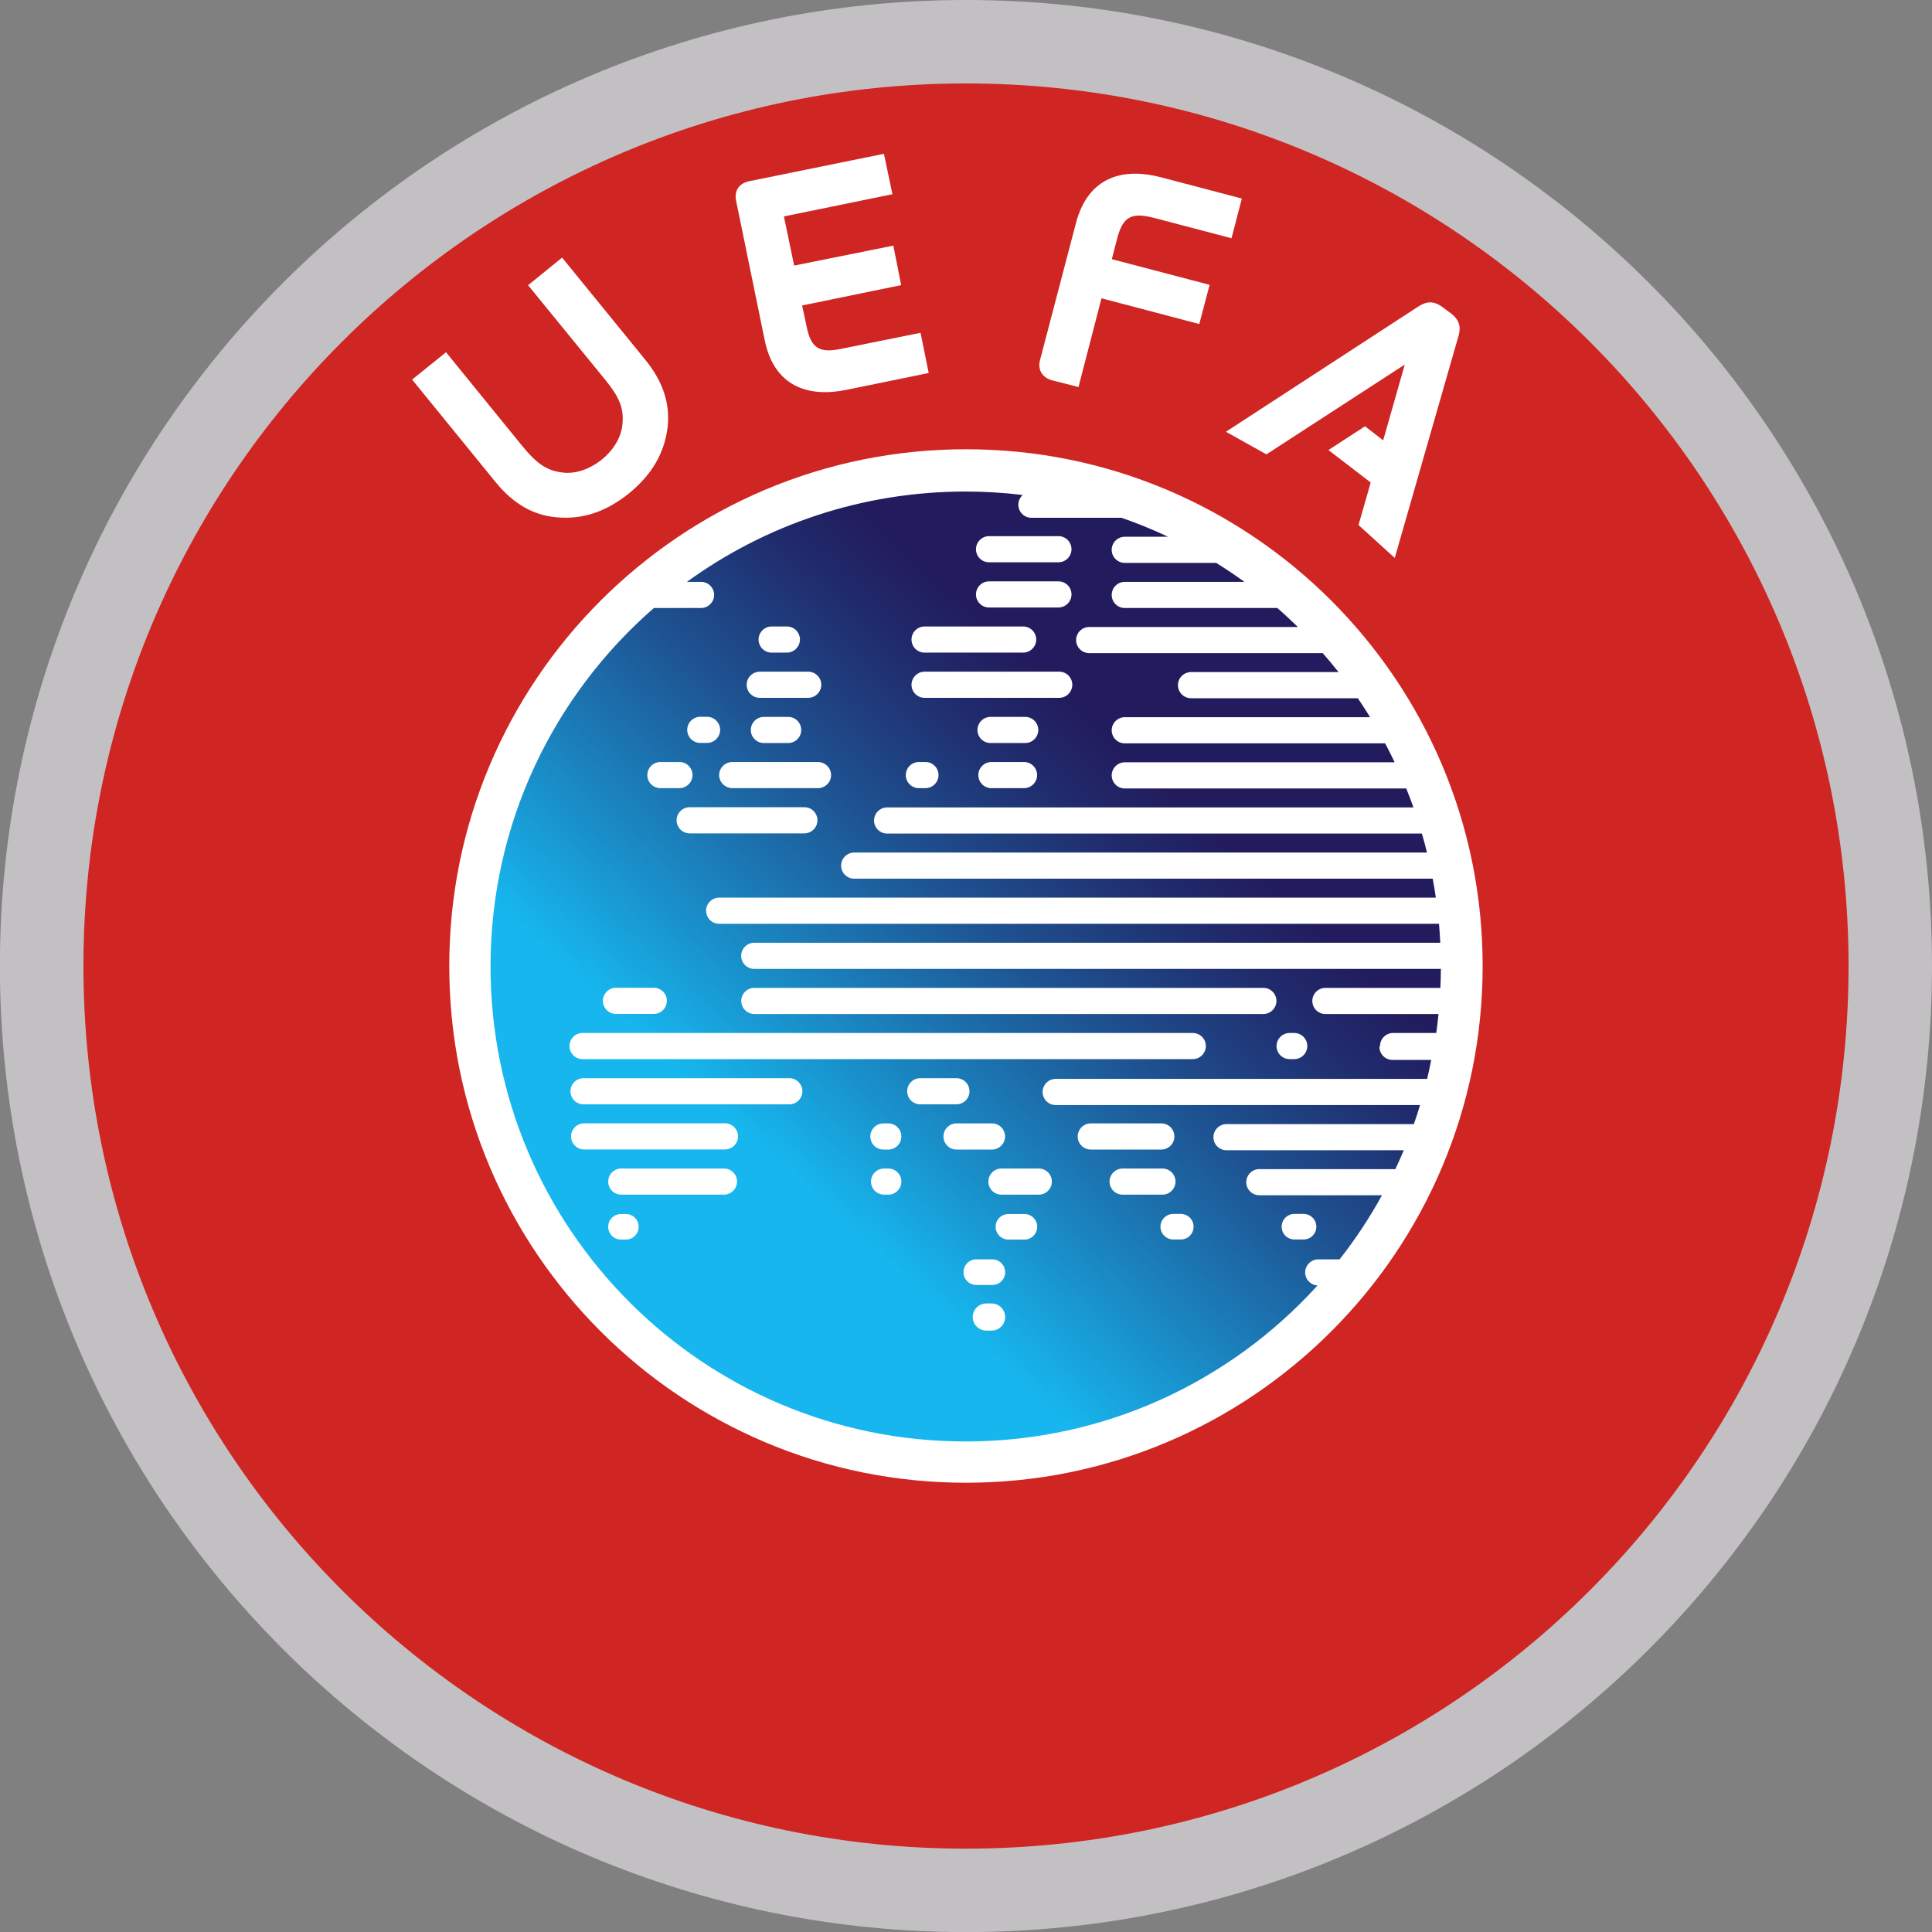 <?xml version="1.0" encoding="UTF-8"?>
<svg id="Capa_2" data-name="Capa 2" xmlns="http://www.w3.org/2000/svg" xmlns:xlink="http://www.w3.org/1999/xlink" viewBox="0 0 196.57 196.57">
  <rect x="0" y="0" width="196.57" height="196.57" fill="#808080" stroke="none"/>
  <defs>
    <style>
      .cls-1 {
        fill: #fff;
      }

      .cls-2 {
        fill: #cf2523;
      }

      .cls-3 {
        fill: #c2c0c2;
      }

      .cls-4 {
        fill: url(#Degradado_sin_nombre_3);
      }
    </style>
    <linearGradient id="Degradado_sin_nombre_3" data-name="Degradado sin nombre 3" x1="66.18" y1="133.43" x2="130.68" y2="62.82" gradientUnits="userSpaceOnUse">
      <stop offset=".21" stop-color="#17b6ee"/>
      <stop offset=".32" stop-color="#1994ce"/>
      <stop offset=".54" stop-color="#1e5392"/>
      <stop offset=".7" stop-color="#202b6c"/>
      <stop offset=".78" stop-color="#221c5e"/>
    </linearGradient>
  </defs>
  <g id="Capa_2-2" data-name="Capa 2">
    <g>
      <path class="cls-2" d="M98.28,192.33c-12.69,0-25.01-2.49-36.61-7.39-5.57-2.36-10.95-5.27-15.98-8.67-4.98-3.36-9.66-7.23-13.92-11.48-4.25-4.25-8.12-8.94-11.48-13.91-3.4-5.03-6.31-10.4-8.67-15.98-4.91-11.6-7.39-23.91-7.39-36.61s2.49-25.01,7.39-36.61c2.36-5.57,5.27-10.95,8.67-15.98,3.36-4.98,7.23-9.66,11.48-13.91,4.25-4.26,8.94-8.12,13.92-11.48,5.03-3.4,10.4-6.31,15.98-8.67,11.6-4.91,23.91-7.39,36.61-7.39s25.01,2.49,36.61,7.39c5.57,2.36,10.95,5.27,15.98,8.67,4.98,3.36,9.66,7.23,13.91,11.48,4.26,4.25,8.12,8.94,11.48,13.91,3.4,5.03,6.31,10.4,8.67,15.98,4.9,11.6,7.39,23.91,7.39,36.61s-2.49,25.01-7.39,36.61c-2.36,5.57-5.28,10.95-8.67,15.98-3.36,4.98-7.23,9.66-11.48,13.91-4.25,4.26-8.94,8.12-13.91,11.48-5.03,3.4-10.4,6.31-15.98,8.67-11.6,4.91-23.91,7.39-36.61,7.39Z"/>
      <path class="cls-1" d="M146.72,77.82c-1.32-3.11-2.95-6.12-4.85-8.93-1.88-2.78-4.04-5.4-6.42-7.78-2.38-2.38-4.99-4.54-7.78-6.42-2.81-1.9-5.81-3.53-8.93-4.85-6.48-2.74-13.37-4.13-20.46-4.13s-13.98,1.39-20.46,4.13c-3.12,1.32-6.12,2.95-8.93,4.85-2.78,1.88-5.4,4.04-7.78,6.42-2.38,2.38-4.54,4.99-6.42,7.78-1.9,2.81-3.53,5.82-4.85,8.93-2.74,6.48-4.13,13.37-4.13,20.47s1.39,13.98,4.13,20.46c1.32,3.12,2.95,6.12,4.85,8.93,1.88,2.78,4.04,5.4,6.42,7.78,2.38,2.38,4.99,4.54,7.78,6.42,2.81,1.9,5.82,3.53,8.93,4.85,6.48,2.74,13.37,4.13,20.46,4.13s13.98-1.39,20.46-4.13c3.12-1.32,6.12-2.95,8.93-4.85,2.78-1.88,5.4-4.04,7.78-6.42,2.38-2.38,4.54-4.99,6.42-7.78,1.9-2.81,3.53-5.81,4.85-8.93,2.74-6.48,4.13-13.37,4.13-20.46s-1.39-13.98-4.13-20.47Z"/>
      <path class="cls-4" d="M140.41,106.43c0-.74.6-1.33,1.33-1.33h4.39c.09-.64.17-1.28.23-1.93h-11.51c-.74,0-1.33-.6-1.33-1.33s.6-1.33,1.33-1.33h11.7c.03-.64.05-1.28.05-1.93h-69.86c-.74,0-1.33-.6-1.33-1.33s.6-1.33,1.33-1.33h69.8c-.03-.65-.08-1.29-.13-1.93h-73.24c-.74,0-1.33-.6-1.33-1.33s.6-1.33,1.33-1.33h72.92c-.09-.65-.2-1.29-.32-1.93h-58.86c-.74,0-1.33-.6-1.33-1.33s.6-1.33,1.33-1.33h58.28c-.16-.65-.33-1.29-.52-1.93h-54.41c-.74,0-1.33-.6-1.33-1.33s.6-1.33,1.33-1.33h53.55c-.23-.65-.47-1.29-.73-1.93h-28.64c-.74,0-1.33-.6-1.33-1.33s.6-1.33,1.33-1.33h27.46c-.31-.65-.63-1.3-.97-1.93h-26.49c-.74,0-1.33-.6-1.33-1.33s.6-1.33,1.33-1.33h24.96c-.4-.65-.82-1.3-1.25-1.93h-16.97c-.74,0-1.33-.6-1.33-1.33s.6-1.33,1.33-1.33h15.01c-.52-.66-1.06-1.3-1.61-1.93h-23.76c-.74,0-1.33-.6-1.33-1.33s.6-1.33,1.33-1.33h21.23c-.68-.66-1.37-1.31-2.09-1.93h-15.52c-.74,0-1.33-.6-1.33-1.33s.6-1.33,1.33-1.33h12.17c-.93-.68-1.89-1.32-2.87-1.93h-9.3c-.74,0-1.33-.6-1.33-1.33s.6-1.33,1.33-1.33h4.4c-1.53-.72-3.11-1.37-4.73-1.93h-9.17c-.74,0-1.33-.6-1.33-1.33,0-.39.17-.74.44-.99-1.9-.23-3.84-.35-5.8-.35-10.59,0-20.39,3.41-28.36,9.19h1.44c.74,0,1.33.6,1.33,1.33s-.6,1.33-1.33,1.33h-4.8c-10.18,8.86-16.62,21.91-16.62,36.47,0,26.69,21.64,48.33,48.33,48.33,14.2,0,26.97-6.12,35.81-15.87-.7-.04-1.26-.62-1.26-1.33s.6-1.33,1.33-1.33h2.18c1.61-2.05,3.05-4.23,4.31-6.52h-12.48c-.74,0-1.33-.6-1.33-1.33s.6-1.33,1.33-1.33h13.84c.3-.63.58-1.27.86-1.92h-18.04c-.74,0-1.33-.6-1.33-1.33s.6-1.33,1.33-1.33h19.06c.23-.64.44-1.29.63-1.94h-37.07c-.74,0-1.33-.6-1.33-1.33s.6-1.33,1.33-1.33h37.79c.15-.64.3-1.28.42-1.93h-3.94c-.74,0-1.33-.6-1.33-1.33ZM104.19,80.19h-3.32c-.74,0-1.33-.6-1.33-1.33s.6-1.33,1.33-1.33h3.32c.74,0,1.33.6,1.33,1.33s-.6,1.33-1.33,1.33ZM104.31,75.6h-3.53c-.74,0-1.33-.6-1.33-1.33s.6-1.33,1.33-1.33h3.53c.74,0,1.33.6,1.33,1.33s-.6,1.33-1.33,1.33ZM100.63,54.55h7.06c.74,0,1.33.6,1.33,1.33s-.6,1.33-1.33,1.33h-7.06c-.74,0-1.33-.6-1.33-1.33s.6-1.33,1.33-1.33ZM100.63,59.15h7.06c.74,0,1.33.6,1.33,1.33s-.6,1.33-1.33,1.33h-7.06c-.74,0-1.33-.6-1.33-1.33s.6-1.33,1.33-1.33ZM94.07,63.74h10.03c.74,0,1.33.6,1.33,1.33s-.6,1.33-1.33,1.33h-10.03c-.74,0-1.33-.6-1.33-1.33s.6-1.33,1.33-1.33ZM94.07,68.34h13.7c.74,0,1.33.6,1.33,1.33s-.6,1.33-1.33,1.33h-13.7c-.74,0-1.33-.6-1.33-1.33s.6-1.33,1.33-1.33ZM93.49,77.53h.67c.74,0,1.33.6,1.33,1.33s-.6,1.33-1.33,1.33h-.67c-.74,0-1.33-.6-1.33-1.33s.6-1.33,1.33-1.33ZM131.7,123.51h.93c.72,0,1.3.58,1.3,1.3s-.58,1.3-1.3,1.3h-.93c-.72,0-1.3-.58-1.3-1.3s.58-1.3,1.3-1.3ZM121.44,124.81c0,.72-.58,1.3-1.3,1.3h-.76c-.72,0-1.31-.58-1.31-1.3s.58-1.3,1.31-1.3h.76c.72,0,1.3.58,1.3,1.3ZM118.27,121.55h-4.05c-.74,0-1.33-.6-1.33-1.33s.6-1.33,1.33-1.33h4.05c.74,0,1.33.6,1.33,1.33s-.6,1.33-1.33,1.33ZM110.98,114.3h7.18c.74,0,1.33.6,1.33,1.33s-.6,1.33-1.33,1.33h-7.18c-.74,0-1.33-.6-1.33-1.33s.6-1.33,1.33-1.33ZM81.84,84.79h-11.67c-.74,0-1.33-.6-1.33-1.33s.6-1.33,1.33-1.33h11.67c.74,0,1.33.6,1.33,1.33s-.6,1.33-1.33,1.33ZM78.51,63.74h1.55c.74,0,1.33.6,1.33,1.33s-.6,1.33-1.33,1.33h-1.55c-.74,0-1.33-.6-1.33-1.33s.6-1.33,1.33-1.33ZM77.3,68.34h4.93c.74,0,1.33.6,1.33,1.33s-.6,1.33-1.33,1.33h-4.93c-.74,0-1.33-.6-1.33-1.33s.6-1.33,1.33-1.33ZM81.52,74.27c0,.74-.6,1.33-1.33,1.33h-2.47c-.74,0-1.33-.6-1.33-1.33s.6-1.33,1.33-1.33h2.47c.74,0,1.33.6,1.33,1.33ZM74.52,77.53h8.69c.74,0,1.35.6,1.35,1.33s-.6,1.33-1.35,1.33h-8.69c-.74,0-1.35-.6-1.35-1.33s.6-1.33,1.35-1.33ZM71.25,72.93h.69c.74,0,1.33.6,1.33,1.33s-.6,1.33-1.33,1.33h-.69c-.74,0-1.33-.6-1.33-1.33s.6-1.33,1.33-1.33ZM67.19,77.53h1.94c.74,0,1.33.6,1.33,1.33s-.6,1.33-1.33,1.33h-1.94c-.74,0-1.33-.6-1.33-1.33s.6-1.33,1.33-1.33ZM62.67,100.5h3.85c.74,0,1.33.6,1.33,1.33s-.6,1.33-1.33,1.33h-3.85c-.74,0-1.33-.6-1.33-1.33s.6-1.33,1.33-1.33ZM63.68,126.12h-.5c-.72,0-1.3-.58-1.3-1.3s.58-1.3,1.3-1.3h.5c.72,0,1.3.58,1.3,1.3s-.58,1.3-1.3,1.3ZM73.66,121.55h-10.45c-.74,0-1.33-.6-1.33-1.33s.6-1.33,1.33-1.33h10.45c.74,0,1.33.6,1.33,1.33s-.6,1.33-1.33,1.33ZM73.76,116.95h-14.33c-.74,0-1.33-.6-1.33-1.33s.6-1.33,1.33-1.33h14.33c.74,0,1.33.6,1.33,1.33s-.6,1.33-1.33,1.33ZM80.31,112.36h-20.94c-.74,0-1.33-.6-1.33-1.33s.6-1.33,1.33-1.33h20.94c.74,0,1.33.6,1.33,1.33s-.6,1.33-1.33,1.33ZM90.38,121.55h-.43c-.74,0-1.33-.6-1.33-1.33s.6-1.33,1.33-1.33h.43c.74,0,1.33.6,1.33,1.33s-.6,1.33-1.33,1.33ZM90.38,116.96h-.5c-.74,0-1.33-.6-1.33-1.33s.6-1.33,1.33-1.33h.5c.74,0,1.33.6,1.33,1.33s-.6,1.33-1.33,1.33ZM92.3,111.03c0-.74.6-1.33,1.33-1.33h3.68c.74,0,1.33.6,1.33,1.33s-.6,1.33-1.33,1.33h-3.68c-.74,0-1.33-.6-1.33-1.33ZM95.99,115.63c0-.74.6-1.33,1.33-1.33h3.61c.74,0,1.33.6,1.33,1.33s-.6,1.33-1.33,1.33h-3.61c-.74,0-1.33-.6-1.33-1.33ZM100.89,135.38h-.54c-.76,0-1.38-.62-1.38-1.38s.62-1.38,1.38-1.38h.54c.76,0,1.38.62,1.38,1.38s-.62,1.38-1.38,1.38ZM100.96,130.74h-1.63c-.72,0-1.3-.58-1.3-1.3s.58-1.31,1.3-1.31h1.63c.72,0,1.31.58,1.31,1.31s-.58,1.3-1.31,1.3ZM104.23,126.12h-1.63c-.72,0-1.3-.58-1.3-1.3s.58-1.3,1.3-1.3h1.63c.72,0,1.3.58,1.3,1.3s-.58,1.3-1.3,1.3ZM107.02,120.22c0,.74-.6,1.33-1.33,1.33h-3.8c-.74,0-1.33-.6-1.33-1.33s.6-1.33,1.33-1.33h3.8c.74,0,1.33.6,1.33,1.33ZM121.36,107.76h-62.09c-.74,0-1.33-.6-1.33-1.33s.6-1.33,1.33-1.33h62.09c.74,0,1.33.6,1.33,1.33s-.6,1.33-1.33,1.33ZM128.54,103.17h-51.79c-.74,0-1.33-.6-1.33-1.33s.6-1.33,1.33-1.33h51.79c.74,0,1.33.6,1.33,1.33s-.6,1.33-1.33,1.33ZM131.68,107.76h-.47c-.74,0-1.33-.6-1.33-1.33s.6-1.33,1.33-1.33h.47c.74,0,1.33.6,1.33,1.33s-.6,1.33-1.33,1.33Z"/>
      <g>
        <path class="cls-1" d="M141.91,56.76l6.44-22.42c.25-.81.33-1.62-.69-2.43l-.89-.66c-1.05-.78-1.81-.49-2.53-.02l-19.51,12.7,4.12,2.3,14.08-9.14-2.2,7.71-1.85-1.43-3.72,2.42,4.3,3.3-1.24,4.33,3.68,3.34Z"/>
        <path class="cls-1" d="M61.22,46.77c-1.19.95-2.64,1.47-3.95,1.31-1.59-.18-2.59-.83-4.13-2.7l-7.76-9.54-3.45,2.78,8.5,10.44c1.8,2.2,3.82,3.36,6.16,3.57,2.69.25,5.07-.55,7.43-2.45,2.34-1.93,3.59-4.1,3.91-6.74.25-2.38-.46-4.59-2.23-6.78l-8.51-10.45-3.46,2.81,7.79,9.55c1.53,1.86,1.97,3,1.81,4.59-.11,1.31-.89,2.62-2.11,3.61Z"/>
        <path class="cls-1" d="M117.3,22.14l8,2.1,1.05-4.04-8.26-2.17c-3.82-.99-7.37-.07-8.62,4.67l-3.66,13.96c-.26.98.27,1.77,1.21,2.03l2.71.69,2.34-9.03,9.95,2.62,1.05-3.99-9.95-2.61.54-2.08c.59-2.33,1.54-2.66,3.63-2.15Z"/>
        <path class="cls-1" d="M89.93,15.65l-13.72,2.79c-.96.2-1.53.93-1.32,1.97l2.9,14.13c.96,4.83,4.48,5.92,8.35,5.12l8.35-1.71-.83-4.09-8.12,1.64c-2.06.42-3.03.03-3.48-2.32l-.45-2.1,10.08-2.07-.8-4.02-10.09,2.03-1.04-5,11.04-2.26-.86-4.09Z"/>
      </g>
      <path class="cls-3" d="M98.28,8.49c49.59,0,89.8,40.2,89.8,89.8s-40.2,89.8-89.8,89.8S8.49,147.88,8.49,98.28,48.69,8.49,98.28,8.49M98.28,0c-6.66,0-13.32.67-19.8,2-6.31,1.29-12.53,3.22-18.46,5.73-5.83,2.46-11.44,5.51-16.7,9.06-5.2,3.51-10.09,7.55-14.54,12-4.45,4.44-8.48,9.34-12,14.54-3.55,5.25-6.6,10.87-9.06,16.7-2.51,5.94-4.44,12.15-5.73,18.46-1.33,6.47-2,13.14-2,19.8s.67,13.33,2,19.8c1.29,6.31,3.22,12.53,5.73,18.46,2.46,5.83,5.51,11.44,9.06,16.7,3.52,5.2,7.55,10.09,12,14.54,4.45,4.45,9.34,8.48,14.54,12,5.26,3.55,10.87,6.6,16.7,9.06,5.94,2.51,12.15,4.44,18.46,5.73,6.47,1.33,13.14,2,19.8,2s13.32-.67,19.8-2c6.32-1.29,12.53-3.22,18.46-5.73,5.82-2.46,11.44-5.51,16.7-9.06,5.2-3.51,10.09-7.55,14.54-12,4.45-4.44,8.48-9.34,12-14.54,3.55-5.25,6.6-10.87,9.06-16.7,2.51-5.93,4.44-12.15,5.73-18.46,1.32-6.47,2-13.14,2-19.8s-.67-13.32-2-19.8c-1.29-6.31-3.22-12.53-5.73-18.46-2.46-5.83-5.51-11.44-9.06-16.7-3.51-5.2-7.55-10.1-12-14.54-4.45-4.45-9.34-8.48-14.54-12-5.25-3.55-10.87-6.6-16.7-9.06-5.94-2.51-12.15-4.44-18.46-5.73-6.47-1.33-13.14-2-19.8-2h0Z"/>
    </g>
  </g>
</svg>